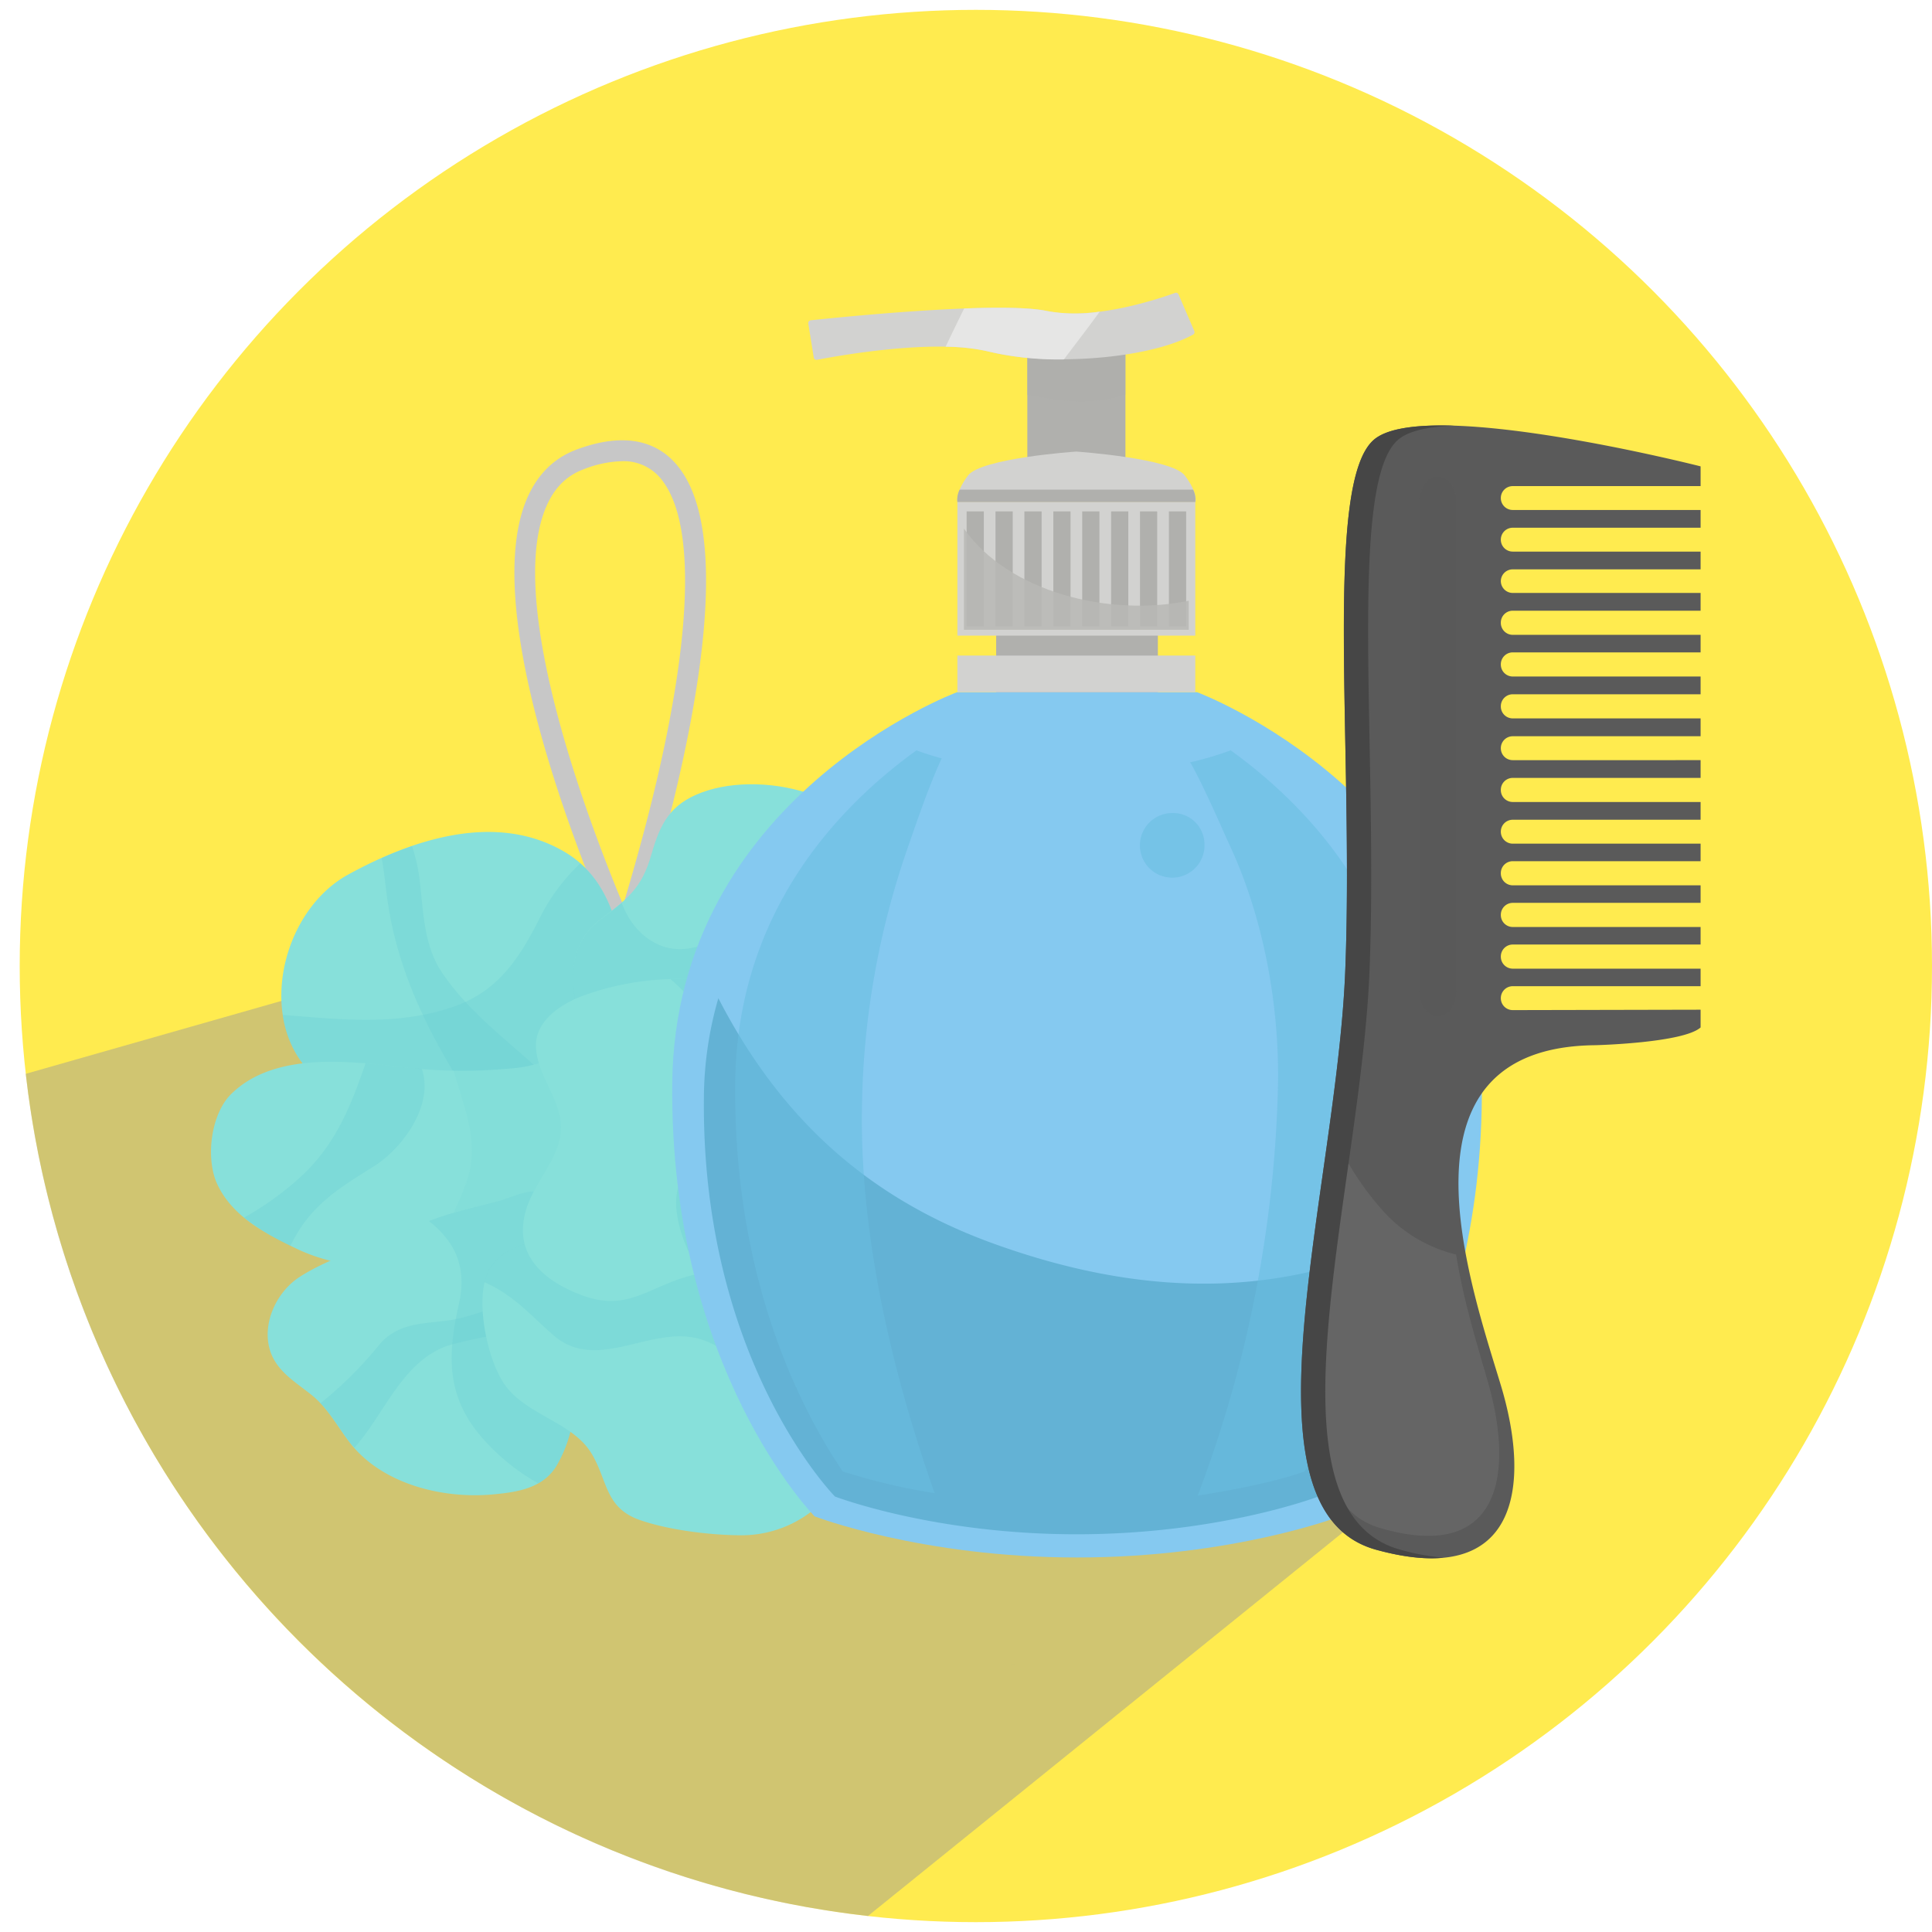 <svg xmlns="http://www.w3.org/2000/svg" viewBox="0 0 435.4 435.4"><defs><style>.cls-1{isolation:isolate;}.cls-2{fill:#ffeb4f;}.cls-3{fill:#999;opacity:0.46;}.cls-11,.cls-12,.cls-15,.cls-16,.cls-19,.cls-3,.cls-6,.cls-7,.cls-8{mix-blend-mode:multiply;}.cls-4{fill:#c7c7c7;}.cls-5{fill:#87e0da;}.cls-6,.cls-8{fill:#69cdd1;}.cls-19,.cls-6,.cls-7{opacity:0.32;}.cls-7{fill:#2fbabf;}.cls-8{opacity:0.12;}.cls-16,.cls-9{fill:#b0b0ad;}.cls-10{fill:#85c9f0;}.cls-11{fill:#52a6c6;}.cls-11,.cls-16{opacity:0.65;}.cls-12,.cls-13{fill:#69bee0;opacity:0.55;}.cls-13,.cls-21{mix-blend-mode:screen;}.cls-14{fill:#d2d2d0;}.cls-15{fill:#b8b8b5;opacity:0.85;}.cls-17{fill:#e6e6e5;}.cls-18,.cls-21{fill:#5a5a5a;}.cls-19{fill:#7e7e7e;}.cls-20{fill:#464646;}.cls-21{opacity:0.45;}</style></defs><g class="cls-1"><g id="Capa_1" data-name="Capa 1"><circle class="cls-2" cx="219.92" cy="217.7" r="215.48"/><path class="cls-3" d="M319.88,331.41l-47.7,38.53-76.57,61.85C96.06,420.63,17,341.58,5.8,242l228.94-65.28"/><path class="cls-3" d="M227.17,375.24c.63-.05,1.15-.1,1.77-.19"/><path class="cls-4" d="M141.21,217.4l-2.56-5.64c-1.3-2.87-31.84-70.68-20-99.13,2.32-5.58,6.12-9.39,11.3-11.32,10.43-3.89,18.39-2.31,23.34,4.43,14,19-.38,74.43-10.19,105.75Zm-1.05-113.46a25.08,25.08,0,0,0-8.58,1.8c-4,1.48-6.77,4.32-8.59,8.71-9.12,22,10.27,72.3,17.45,89.48,14.65-48.63,17.95-83.22,9-95.39A10.81,10.81,0,0,0,140.16,103.94Z"/><path class="cls-5" d="M159.08,243.1c-3.64-.37-7.33-.89-10.75-3.39-5.55-4.06-5.75-10.22-6.64-16.57-1.59-11.38-3.26-24.4-14.19-31-15.57-9.38-34.67-2.94-49.12,5C61.79,206.32,56.66,235.31,75,245.5a87.23,87.23,0,0,0,29.11,9.29c8.35,1.13,16.68-1.86,24.44-4.44,6-2,11.74-4.82,17.8-6.44,4-1.06,9-1.26,12.43-2.8Z"/><path class="cls-6" d="M127.26,249.27c0-.35.07-1,.07-1.1,0-.41,0-.81,0-1.22-8.6-9.66-20.09-16.48-27.72-27.77-4.4-6.51-4.17-14.73-5.21-22.13a38,38,0,0,0-1.55-6.37c-2.33.8-4.61,1.72-6.83,2.71.47,2.56.76,5.24,1.06,7.68,2.52,20.66,12.38,37,23.68,53.83,5.49-.49,10.89-2.24,16.08-4A14.17,14.17,0,0,0,127.26,249.27Z"/><path class="cls-7" d="M158.81,241.11a21.18,21.18,0,0,1-4.39,1.28,39.47,39.47,0,0,0,4.66.71Z"/><path class="cls-6" d="M148.33,239.71c-5.55-4.06-5.75-10.22-6.64-16.57-1.42-10.12-2.91-21.53-10.91-28.56a43.36,43.36,0,0,0-9.27,12.57c-4.52,8.9-9.3,16.2-19.14,19.66-12.65,4.46-25.63,2.93-38.64,1.91A22.39,22.39,0,0,0,75,245.5a87.23,87.23,0,0,0,29.11,9.29c8.35,1.13,16.68-1.86,24.44-4.44,6-2,11.74-4.82,17.8-6.44,2.47-.66,5.38-1,8-1.52A16.23,16.23,0,0,1,148.33,239.71Z"/><path class="cls-5" d="M199.79,197.48c-1.92-18-27.28-24.21-41.58-18.91-7.2,2.67-9.41,7-11.41,14-2.19,7.74-5.51,10.07-11.68,14.77-12.3,9.37-3.72,31.6,8.41,37.6,8.6,4.26,16,1,21.91-4.6,2.19-.1,8.15.25,10.31-.83,6.78-3.35,5.59-8.55,5.22-14.8C180,208.83,201.63,214.69,199.79,197.48Z"/><path class="cls-6" d="M199.33,195a51.4,51.4,0,0,0-28.88,10.71c-5.9,4.45-14.44,10.76-22.26,7.08-4-1.9-6.52-5.27-8.09-9.3-1.42,1.24-3.06,2.47-5,3.93-12.3,9.37-3.72,31.6,8.41,37.6,8.6,4.26,16,1,21.91-4.6,2.19-.1,8.15.25,10.31-.83,6.78-3.35,5.59-8.55,5.22-14.8-.94-15.91,20.66-10.05,18.82-27.26A18.83,18.83,0,0,0,199.33,195Z"/><path class="cls-5" d="M131.09,235.47c-1.67,0-3.61,1.59-5.29,2.44A28.69,28.69,0,0,1,115,240.8a113.35,113.35,0,0,1-23.65-.24c-12.33-1.37-29.42-3.7-39.26,6-4.61,4.54-5.82,14.58-3.11,20.35,3.4,7.25,10.8,11.1,17.7,14.43,16,7.71,32.69,2.65,48.79-1.77,11.5-3.16,25-7.68,27.39-20.95,1.29-7.13-.63-16.64-4.89-22.42-.2-2.95-7.49-2-9.14-.06C129.15,236.15,130.73,235.45,131.09,235.47Z"/><path class="cls-6" d="M68.1,276.19c4.28-6.11,9.94-9.43,16.16-13.35,6.38-4,13.6-13.72,10.81-21.95-1.25-.1-2.51-.19-3.76-.33-2.78-.31-5.8-.66-8.93-.92-3.43,9.93-7,19.06-15.62,26.46A66.78,66.78,0,0,1,55,274.4a53.28,53.28,0,0,0,10.46,6.35A34.59,34.59,0,0,1,68.1,276.19Z"/><path class="cls-8" d="M137.93,236.2c-.2-2.95-7.49-2-9.14-.06l.11,0c-1.05.54-2.12,1.3-3.1,1.79A28.69,28.69,0,0,1,115,240.8a108.46,108.46,0,0,1-12.76.46c2.27,8.09,5.93,16.13,3,24.83A82.8,82.8,0,0,1,96,284.29c6.53-1.11,13-3,19.45-4.72,11.5-3.16,25-7.68,27.39-20.95C144.11,251.49,142.19,242,137.93,236.2Z"/><path class="cls-5" d="M120.84,268.56c-3-.27-6,1.49-8.9,2.22-6.33,1.62-12.42,2.89-18.37,5.71-8.39,4-18.19,6.25-26,11.25-5.32,3.42-8.67,10.67-6.65,16.79,1.53,4.6,5.78,7,9.32,9.86s5.6,6.77,8.41,10.49c7.22,9.54,21,13,32.6,11.89,5.52-.52,11.07-1.41,14.13-6.38a29.26,29.26,0,0,0,4-13.39c.28-8.53-8.24-15.51-5.68-24.17,2.08-7,9.14-8.86,5.84-17.32C128.29,272.34,124.31,264.25,120.84,268.56Z"/><path class="cls-6" d="M79.9,326.23c7-7.84,11.09-20.42,22.26-23.33,7-1.82,14.18-2.85,21.33-4.07a12.26,12.26,0,0,1,.19-6c.87-2.93,2.6-5,4.09-6.94a51,51,0,0,1-7.56,4.68A75.13,75.13,0,0,1,104.06,297c-6.73,1.67-13.74.13-18.73,6.23a86.8,86.8,0,0,1-13.1,13c2.46,2.61,4.19,5.62,6.44,8.6C79,325.36,79.5,325.77,79.9,326.23Z"/><path class="cls-6" d="M103.42,293.9c-2.44,10.71-3,20,4.41,29.14a48,48,0,0,0,13.48,11.26,11.05,11.05,0,0,0,4.09-3.91,29.26,29.26,0,0,0,4-13.39c.28-8.53-8.24-15.51-5.68-24.17,2.08-7,9.14-8.86,5.84-17.32-1.23-3.17-5.21-11.26-8.68-6.95-3-.27-6,1.49-8.9,2.22-5.25,1.35-10.34,2.46-15.31,4.41C102.07,279.45,105.43,285.07,103.42,293.9Z"/><path class="cls-5" d="M192.56,315.14c-1.69-3.43-3.48-5.28-4.2-9.22-.6-3.27-.89-6.58-1.76-9.78-2-7.58-6.22-9.87-12.21-14.2-.86-.62-1.65-1.3-2.45-1.94l1,.37c-8.55-12-34.38-5.87-46.09-2.5-5.91,1.71-14.47,2.92-17.09,9.32s.11,19.28,3.93,24.78c4.81,6.92,15.23,8.47,19.54,15.47,3.76,6.1,3,12.35,11,15.13,6.48,2.25,15.6,3.36,22.43,3.42a25.86,25.86,0,0,0,21-10.16C191.77,330.27,195.9,322,192.56,315.14Z"/><path class="cls-6" d="M111.94,290.35c5.22,3,8.53,6.93,13,10.74,9.89,8.34,22.13-2.75,33.14.79,10.58,3.41,11.17,13.5,18.21,20.6,3.93,3.95,8.53,7.48,12.66,11.4,3.59-5.45,6.53-12.68,3.56-18.74-1.69-3.43-3.48-5.28-4.2-9.22-.6-3.27-.89-6.58-1.76-9.78-2-7.58-6.22-9.87-12.21-14.2-.86-.62-1.65-1.3-2.45-1.94l1,.37c-8.55-12-34.38-5.87-46.09-2.5-5.91,1.71-14.47,2.92-17.09,9.32a11.19,11.19,0,0,0-.53,1.75C110.13,289.39,111.05,289.85,111.94,290.35Z"/><path class="cls-5" d="M244.92,229c-2.56-13.39-13.58-30.82-28.32-26.92-5,1.32-9.4,3.37-14.57,4.45a131.51,131.51,0,0,0-21.36,6.31c-7.52,3-7.21,7.87-6.45,15.12.69,6.51,4.33,9,9.2,13,8.17,6.81,10.76,20.26,23.18,20.07C217.15,260.86,253.6,274.44,244.92,229Z"/><path class="cls-6" d="M219.13,235.61c-1.14-14.43-12.5-20.35-22.8-27.8a124.54,124.54,0,0,0-15.66,5c-7.52,3-7.21,7.87-6.45,15.12.69,6.51,4.33,9,9.2,13,8.17,6.81,10.76,20.26,23.18,20.07,2.58,0,6.72.75,11.36,1.29C218,253.44,219.81,244.24,219.13,235.61Z"/><path class="cls-5" d="M206.62,255.5c-18.31-1-29.43,13.45-32.31,30.44-2,11.9,2.75,21,11.26,29.45s16.89,15.16,29.06,16.49c11.61,1.26,22.79-2.55,20.65-16.56-.9-5.93-4.08-10-.53-15.73s10.17-6.91,14.93-11.13,8.39-11.68,3.32-17.25c-2.29-2.5-6.12-3.36-9.22-4.36a26.11,26.11,0,0,1-10.61-6.08c-6.46-5.76-10.65-7.94-19-5.5-1.69.49-3.81,1.34-5.6,1.14C206.39,256.18,209.1,255.63,206.62,255.5Z"/><path class="cls-6" d="M233.17,260.77c-6.46-5.76-10.65-7.94-19-5.5-1.69.49-3.81,1.34-5.6,1.14-2.15-.23.56-.78-1.92-.91-11.38-.63-20,4.72-25.57,13A34.86,34.86,0,0,0,179,272c-.15.27-.28.54-.42.82-.61,1.22-1.18,2.46-1.71,3.83s-.93,2.67-1.32,4.05l-.27,1c-.35,1.38-.68,2.79-.92,4.22a31,31,0,0,0-.41,4.09l0,.58A27.18,27.18,0,0,0,174,294c0,.37.07.73.12,1.09.14.94.33,1.87.56,2.78.13.52.27,1,.43,1.55.22.69.47,1.38.74,2.06a4.62,4.62,0,0,0,.41,1c.18.41.36.82.56,1.23,3.91-.16,7.86-.34,11.73-.76,7.17-.79,14.37-1,21-4.33,3-1.49,7.25-8.27,5-17.84-2.72-15.93,14.06-12.54,18.86-19.7C233.4,261,233.29,260.88,233.17,260.77Z"/><path class="cls-5" d="M154,220.64a62.42,62.42,0,0,0-22.66,3.78c-5,1.86-11.09,5.84-10.53,12,.72,7.88,7.78,13.18,4.93,21.72-2.07,6.17-6.93,10.51-7.78,17.32-1.08,8.6,5.72,13.67,13.21,16.45,10.26,3.81,14.93-1.89,24.3-4.39,8.39-2.23,16.5-1.11,24.85.64,6,1.25,13.45,2.84,18.85-1.11,5.07-3.71,3.27-10.27,1.93-15.33-1.49-5.62-1.57-9.47,1.37-14.83,2.83-5.17,7.39-8.95,8.45-15A14.5,14.5,0,0,0,206.58,229c-3.78-3.43-9.31-2.33-13.53-5.15C174.49,211.45,162.86,220.77,154,220.64Z"/><path class="cls-6" d="M164.19,269.26c1-9.12,7.74-15.18,10.38-23.68,1.67-5.35,3.2-11.71,1.18-17.21-1.56-4.21-4.23-7.29-7.08-10.56-5.77.89-10.51,2.89-14.64,2.83-1,0-2,0-2.94,0a39.62,39.62,0,0,1,5.86,6.21c4.1,5.71,6.36,13.32,4.8,20.35-1.86,8.43-10.2,16.53-9.32,25.28.54,5.36,2.72,10.05,5.38,14.53a40.27,40.27,0,0,1,9.19-.68C165.26,280.75,163.56,275.14,164.19,269.26Z"/><rect class="cls-9" x="224.5" y="117.99" width="36.44" height="47.89"/><path class="cls-10" d="M269.79,156H215.66s-63.54,23.66-64.16,88.13,32.08,97.6,32.08,97.6S207.65,351,242.72,351s59.15-9.23,59.15-9.23,32.7-33.13,32.08-97.6S269.79,156,269.79,156Z"/><path class="cls-11" d="M301.86,284.85c-26.12,7.84-52.29,4.64-77.71-4.5-29.08-10.45-48.58-28.9-62.26-55.39a82.14,82.14,0,0,0-3.26,22.42c-.58,59.38,29.54,89.88,29.54,89.88s22.17,8.51,54.47,8.51,54.47-8.51,54.47-8.51,20.95-21.25,27.56-62.77A90.52,90.52,0,0,1,301.86,284.85Z"/><path class="cls-12" d="M194.27,248.53a185.06,185.06,0,0,1,10.42-57.83c2.32-6.67,4.61-13.4,7.52-19.79-1.87-.52-3.77-1.1-5.67-1.81-18.2,13.14-40.48,37-40.85,75-.42,43.89,14.6,73.24,24.23,87.51a136.77,136.77,0,0,0,20.7,4.88C196.21,295.48,193.86,266.43,194.27,248.53Z"/><path class="cls-13" d="M277.35,169.1a72.9,72.9,0,0,1-9.14,2.7c.14.24.3.47.44.72,3.29,6.13,6,12.55,8.89,18.88,7.38,16.24,10.85,35.73,10.46,53.55a277.73,277.73,0,0,1-18.09,92.11c8.79-1.39,17.79-3.21,24.06-5.43,9.64-14.27,24.66-43.62,24.23-87.51C317.83,206.06,295.55,182.24,277.35,169.1Z"/><rect class="cls-14" x="215.76" y="147.74" width="53.61" height="8.25"/><rect class="cls-14" x="215.76" y="113.13" width="53.61" height="30.12"/><rect class="cls-9" x="217.84" y="115.25" width="3.88" height="25.89"/><rect class="cls-9" x="224.35" y="115.25" width="3.88" height="25.89"/><rect class="cls-9" x="230.86" y="115.25" width="3.88" height="25.89"/><rect class="cls-9" x="237.38" y="115.25" width="3.88" height="25.89"/><rect class="cls-9" x="243.89" y="115.25" width="3.88" height="25.89"/><rect class="cls-9" x="250.4" y="115.25" width="3.88" height="25.89"/><rect class="cls-9" x="256.91" y="115.25" width="3.88" height="25.89"/><rect class="cls-9" x="263.43" y="115.25" width="3.88" height="25.89"/><path class="cls-15" d="M217.23,119.12v22.81H267.9v-6.55C249.88,139.12,227.21,133.38,217.23,119.12Z"/><rect class="cls-9" x="231.52" y="76.87" width="22.11" height="26.89"/><path class="cls-16" d="M253.06,89.14l.56-.18V76.87h-22.1V89C238.45,90.38,245.5,91.48,253.06,89.14Z"/><path class="cls-14" d="M267,107.15c-2.91-3.86-24-5.35-24.42-5.38h0c-.46,0-21.51,1.52-24.42,5.38s-2.38,6-2.38,6h53.64S270,111.05,267,107.15Z"/><path class="cls-9" d="M216.26,110.35a5.06,5.06,0,0,0-.51,2.78h53.64a5.09,5.09,0,0,0-.5-2.78Z"/><path class="cls-14" d="M265.6,66.35a.62.62,0,0,0-.79-.34c-3.07,1.12-18.2,6.34-28.78,4.09-11-2.32-47.95,1.51-53.32,2.08a.63.63,0,0,0-.55.73l1.23,7.66a.62.62,0,0,0,.74.52c4.06-.79,26.6-4.94,38.81-1.84,13.22,3.35,36,1.67,45.95-3.85a.63.63,0,0,0,.26-.8Z"/><path class="cls-17" d="M247.83,70.24A36.35,36.35,0,0,1,236,70.1c-3.86-.82-10.94-.87-18.72-.58-1.41,2.87-2.81,5.74-4.17,8.62a44.42,44.42,0,0,1,9.8,1.11A69.74,69.74,0,0,0,239.76,81C242.46,77.41,245.22,73.85,247.83,70.24Z"/><path class="cls-13" d="M271.44,190.08a7.28,7.28,0,1,1-7.26-6.85A7.07,7.07,0,0,1,271.44,190.08Z"/><path class="cls-18" d="M340.92,227.64a2.68,2.68,0,0,1-2.69-2.69v0a2.69,2.69,0,0,1,2.69-2.7h42.33v-3.95H340.92a2.69,2.69,0,0,1-2.69-2.69v-.06a2.69,2.69,0,0,1,2.69-2.69h42.33v-3.95H340.92a2.69,2.69,0,0,1-2.69-2.69v-.06a2.69,2.69,0,0,1,2.69-2.69h42.33v-3.95H340.92a2.69,2.69,0,0,1-2.69-2.69v-.06a2.68,2.68,0,0,1,2.69-2.69h42.33v-3.95H340.92a2.69,2.69,0,0,1-2.69-2.7v0a2.68,2.68,0,0,1,2.69-2.69h42.33v-4H340.92a2.68,2.68,0,0,1-2.69-2.69v-.05a2.68,2.68,0,0,1,2.69-2.69h42.33v-4H340.92a2.68,2.68,0,0,1-2.69-2.69v0a2.69,2.69,0,0,1,2.69-2.7h42.33V161.9H340.92a2.68,2.68,0,0,1-2.69-2.69v-.06a2.69,2.69,0,0,1,2.69-2.69h42.33v-4H340.92a2.69,2.69,0,0,1-2.69-2.69v-.06a2.69,2.69,0,0,1,2.69-2.69h42.33v-3.95H340.92a2.69,2.69,0,0,1-2.69-2.69v-.06a2.68,2.68,0,0,1,2.69-2.69h42.33v-4H340.92a2.69,2.69,0,0,1-2.69-2.7V131a2.68,2.68,0,0,1,2.69-2.69h42.33v-4H340.92a2.68,2.68,0,0,1-2.69-2.69v0a2.68,2.68,0,0,1,2.69-2.69h42.33v-4H340.92a2.68,2.68,0,0,1-2.69-2.69v0a2.68,2.68,0,0,1,2.69-2.69h42.33v-4.45S321,89.24,309.6,99.12s-4.45,69.7-6.43,119.62-25.2,121.6,6.92,130.5,35-14.34,28.14-37.07S312.57,236,359.52,235.55c0,0,19.78-.49,23.73-4v-4Z"/><path class="cls-19" d="M328.15,282.73A32.36,32.36,0,0,1,311,272.11a63.76,63.76,0,0,1-8.92-13.31c-5.11,38.78-12.57,79.34,9,85.57,27.59,8,30.07-12.84,24.16-33.21C333.19,304,329.85,293.43,328.15,282.73Z"/><path class="cls-20" d="M315.56,349.24c-32.13-8.9-8.9-80.57-6.92-130.5S303.69,109,315.06,99.12c2.36-2.05,6.94-3,12.67-3.19-8.26-.26-15.06.53-18.13,3.19-11.37,9.89-4.45,69.7-6.43,119.62s-25.2,121.6,6.92,130.5c6.1,1.68,11.13,2.21,15.25,1.81A52.57,52.57,0,0,1,315.56,349.24Z"/><path class="cls-21" d="M324.08,229.13H324c-2.28,0-4.12-2.59-4.12-5.79V113.17c0-3.2,1.84-5.79,4.12-5.79h.08c2.28,0,4.12,2.59,4.12,5.79V223.34C328.2,226.54,326.36,229.13,324.08,229.13Z"/></g></g></svg>